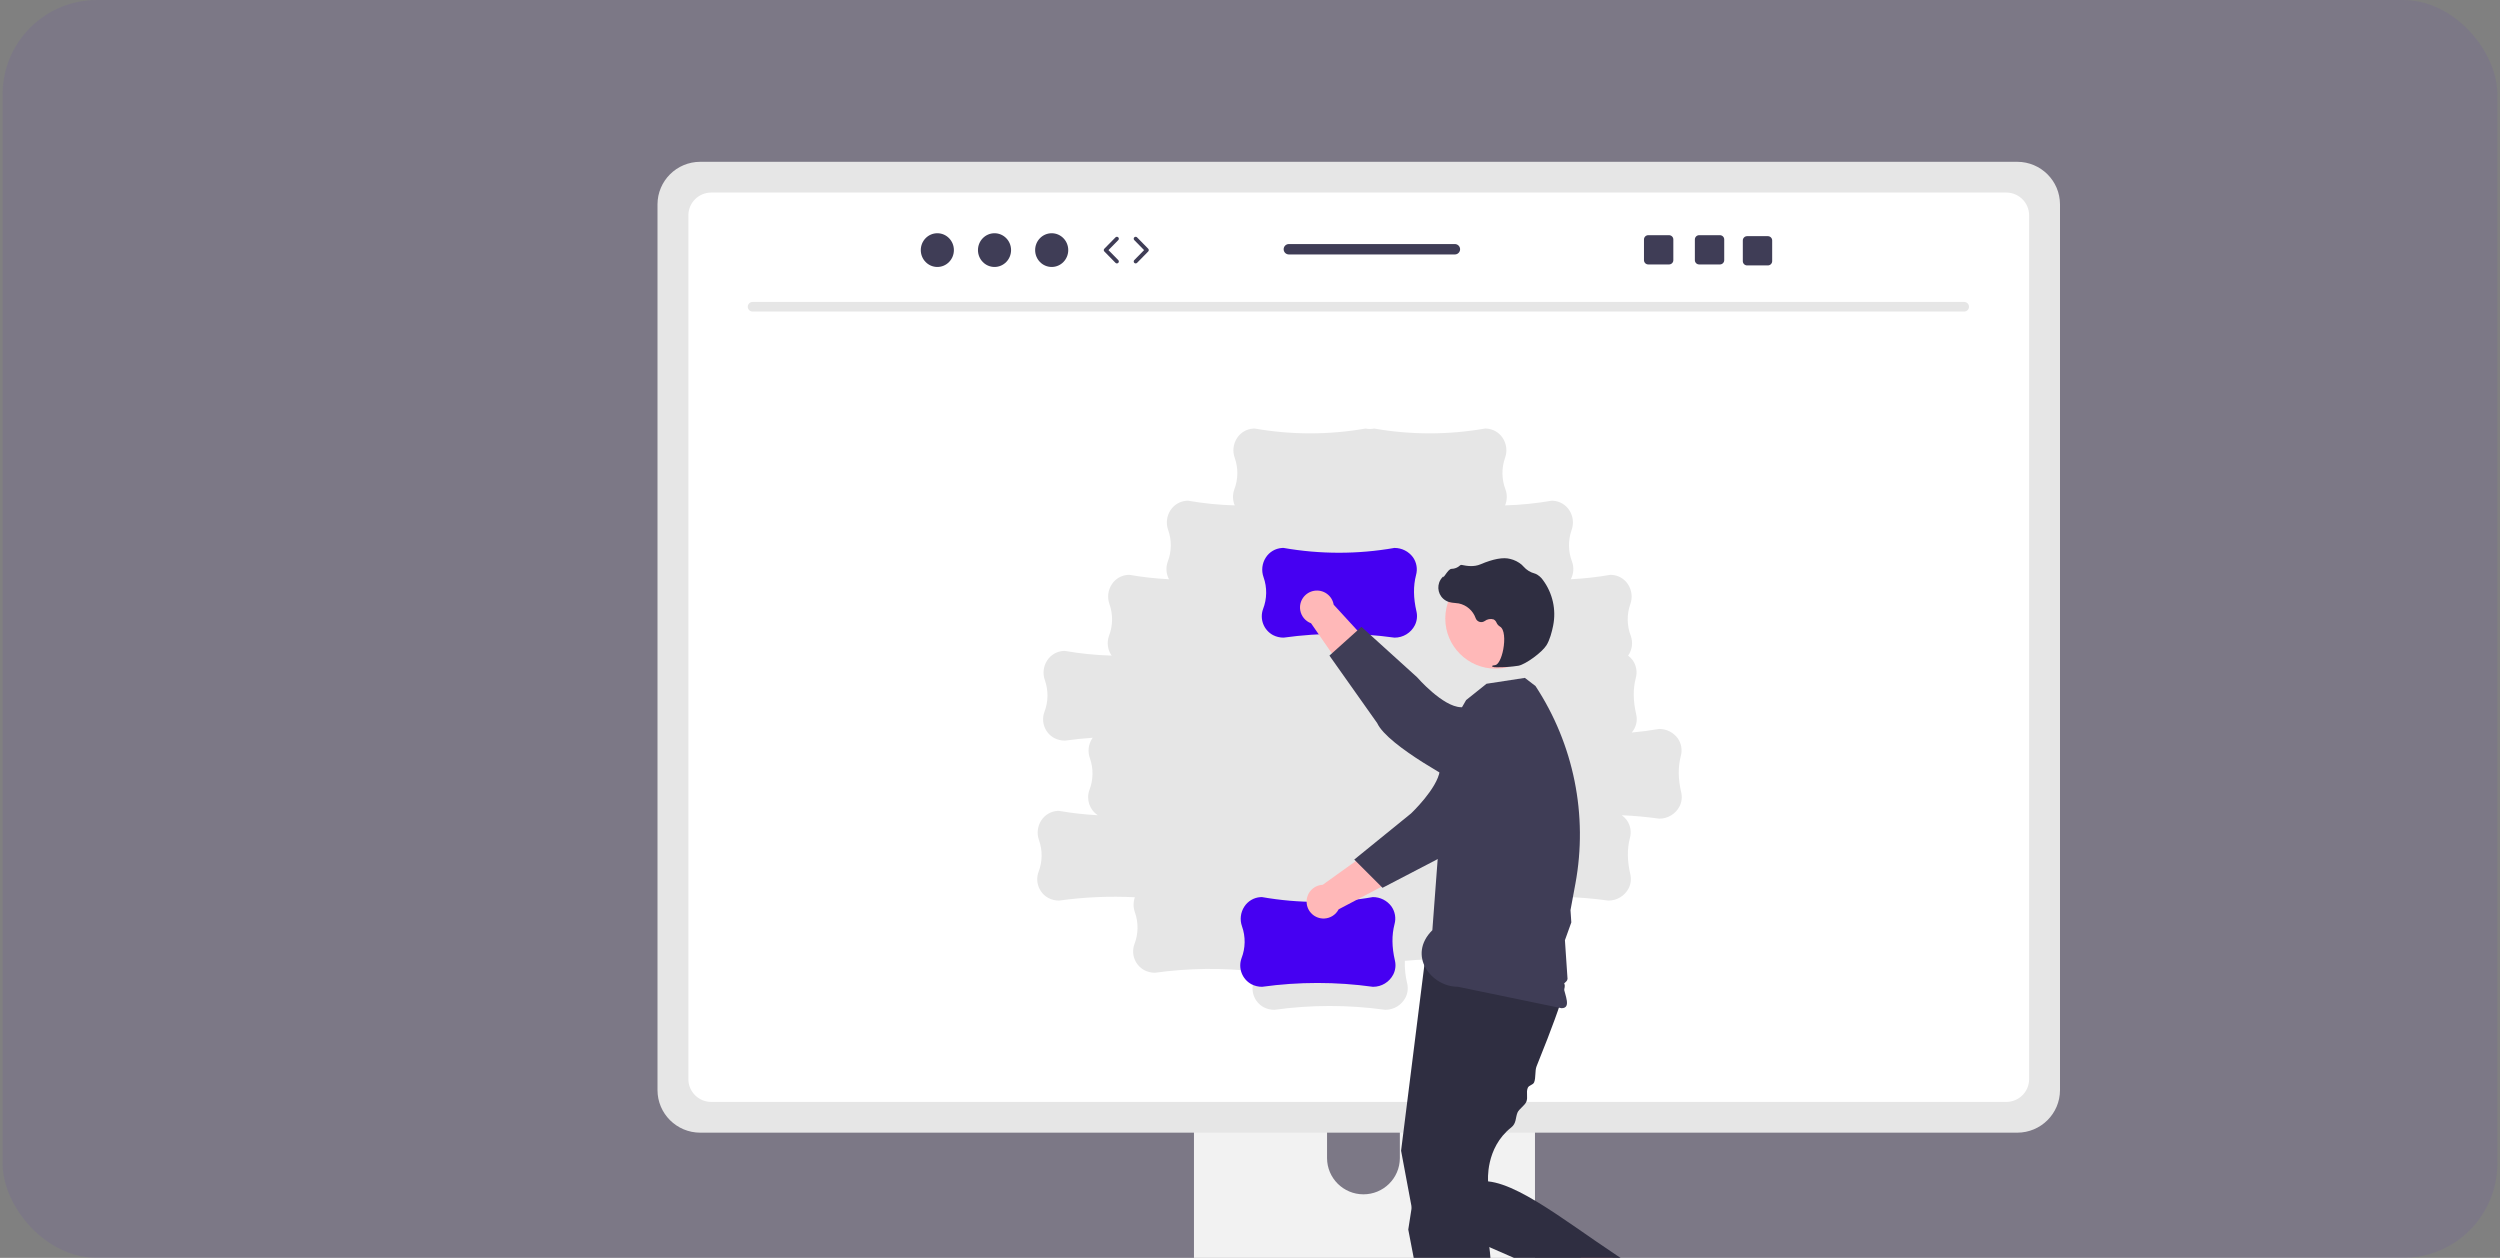 <svg width="318" height="160" viewBox="0 0 318 160" fill="none" xmlns="http://www.w3.org/2000/svg">
<rect x="0" y="0" width="318" height="160" fill="#808080" stroke="none"/>
<g clip-path="url(#clip0_136_12087)">
<rect x="0.333" width="317.333" height="160" rx="12" fill="#4600F2" fill-opacity="0.06"/>
<g clip-path="url(#clip1_136_12087)">
<path d="M151.872 118.962V180.669H195.249V118.962C195.251 118.051 194.656 117.245 193.782 116.976C193.582 116.91 193.372 116.878 193.16 116.88H153.967C152.813 116.878 151.875 117.809 151.872 118.96V118.962ZM168.801 140.165C168.824 137.616 170.916 135.569 173.474 135.592C175.998 135.615 178.038 137.649 178.062 140.165V147.325C178.049 149.873 175.967 151.93 173.409 151.918C170.869 151.906 168.813 149.856 168.801 147.325V140.165Z" fill="#F2F2F2"/>
<path d="M83.634 25.991V138.66C83.636 141.65 86.068 144.073 89.068 144.076H256.598C259.598 144.073 262.029 141.65 262.032 138.66V25.991C262.025 23.004 259.595 20.586 256.598 20.582H89.068C86.071 20.586 83.641 23.004 83.634 25.991Z" fill="#E6E6E6"/>
<path d="M255.201 24.493H90.466C88.861 24.496 87.562 25.794 87.562 27.393V137.271C87.564 138.868 88.863 140.162 90.466 140.165H255.201C256.804 140.162 258.102 138.868 258.105 137.271V27.393C258.105 25.794 256.806 24.496 255.201 24.493ZM213.646 102.556C213.153 103.526 212.155 104.136 211.065 104.133L211.047 104.132C209.468 103.913 207.883 103.768 206.292 103.698C206.539 103.874 206.756 104.089 206.936 104.333C207.398 104.992 207.54 105.823 207.323 106.597C206.963 107.993 206.98 109.5 207.375 111.204C207.519 111.801 207.447 112.428 207.173 112.977C206.68 113.947 205.682 114.557 204.592 114.554L204.574 114.553C200.803 114.029 196.984 113.928 193.19 114.251C193.175 114.346 193.157 114.442 193.132 114.537C192.772 115.933 192.789 117.44 193.184 119.144C193.328 119.74 193.256 120.368 192.982 120.917C192.49 121.886 191.491 122.497 190.401 122.494L190.383 122.493C186.51 121.955 182.588 121.863 178.693 122.218C178.664 123.188 178.765 124.157 178.994 125.099C179.137 125.695 179.065 126.323 178.791 126.872C178.299 127.841 177.3 128.451 176.21 128.449L176.193 128.448C171.518 127.799 166.776 127.799 162.101 128.448H162.093C161.625 128.449 161.164 128.338 160.748 128.124C159.562 127.482 159.025 126.072 159.485 124.807C159.627 124.409 159.732 123.999 159.799 123.582C155.515 123.09 151.186 123.141 146.914 123.733H146.907C146.439 123.735 145.977 123.624 145.562 123.41C144.375 122.768 143.838 121.358 144.299 120.093C144.804 118.792 144.825 117.354 144.357 116.039C144.137 115.422 144.137 114.749 144.357 114.132C141.137 113.969 137.909 114.11 134.715 114.553H134.708C134.24 114.555 133.778 114.444 133.362 114.229C132.176 113.587 131.639 112.177 132.1 110.913C132.605 109.612 132.625 108.173 132.158 106.858C131.859 106.023 131.969 105.097 132.454 104.353C132.906 103.651 133.665 103.204 134.5 103.147C134.565 103.143 134.631 103.141 134.698 103.141C136.334 103.426 137.986 103.612 139.645 103.698C138.586 103.004 138.143 101.679 138.573 100.491C139.078 99.191 139.098 97.752 138.631 96.437C138.332 95.602 138.442 94.676 138.927 93.932C138.948 93.9 138.973 93.872 138.995 93.841C137.815 93.922 136.637 94.044 135.462 94.207H135.455C134.986 94.209 134.525 94.098 134.109 93.884C132.923 93.242 132.386 91.831 132.846 90.567C133.352 89.266 133.372 87.827 132.905 86.513C132.606 85.677 132.716 84.751 133.201 84.007C133.653 83.305 134.412 82.858 135.247 82.801C135.312 82.797 135.378 82.795 135.445 82.795C137.412 83.138 139.402 83.338 141.398 83.392C140.889 82.66 140.764 81.729 141.062 80.89C141.567 79.589 141.588 78.151 141.121 76.836C140.822 76.001 140.932 75.074 141.417 74.331C141.869 73.629 142.627 73.181 143.462 73.125C143.528 73.12 143.594 73.118 143.661 73.118C145.325 73.408 147.007 73.596 148.695 73.68C148.332 72.995 148.273 72.191 148.531 71.461C149.036 70.16 149.057 68.722 148.589 67.407C148.291 66.572 148.4 65.645 148.886 64.902C149.338 64.2 150.096 63.753 150.931 63.696C150.997 63.692 151.063 63.69 151.129 63.69C153.088 64.031 155.07 64.231 157.058 64.286C156.787 63.649 156.765 62.934 156.996 62.281C157.501 60.98 157.522 59.542 157.054 58.227C156.756 57.391 156.865 56.465 157.351 55.722C157.802 55.02 158.561 54.572 159.396 54.516C159.462 54.511 159.527 54.509 159.594 54.509C164.26 55.327 169.033 55.328 173.699 54.511H173.705C174.065 54.585 174.436 54.585 174.796 54.511H174.802C179.468 55.328 184.241 55.327 188.907 54.509C188.974 54.509 189.039 54.511 189.105 54.516C189.94 54.572 190.699 55.02 191.151 55.722C191.636 56.465 191.745 57.391 191.447 58.227C190.979 59.542 191 60.98 191.505 62.281C191.736 62.934 191.714 63.649 191.443 64.286C193.431 64.231 195.413 64.031 197.372 63.69C197.438 63.69 197.504 63.692 197.57 63.696C198.405 63.753 199.163 64.2 199.615 64.902C200.101 65.645 200.21 66.572 199.912 67.407C199.444 68.722 199.465 70.16 199.97 71.461C200.228 72.191 200.169 72.995 199.806 73.68C201.494 73.596 203.176 73.408 204.84 73.118C204.907 73.118 204.973 73.12 205.039 73.125C205.874 73.181 206.632 73.629 207.084 74.331C207.569 75.074 207.679 76.001 207.38 76.836C206.913 78.151 206.934 79.589 207.439 80.89C207.738 81.731 207.611 82.665 207.099 83.397C207.321 83.565 207.518 83.763 207.683 83.987C208.145 84.646 208.287 85.477 208.07 86.251C207.71 87.647 207.727 89.154 208.122 90.858C208.266 91.455 208.194 92.082 207.92 92.631C207.819 92.827 207.697 93.01 207.556 93.178C208.721 93.076 209.884 92.924 211.043 92.721H211.049C211.982 92.718 212.859 93.161 213.409 93.912C213.871 94.571 214.013 95.402 213.796 96.176C213.436 97.572 213.453 99.079 213.848 100.783C213.992 101.38 213.92 102.007 213.646 102.556Z" fill="white"/>
<path d="M249.857 39.629H95.715C95.377 39.622 95.108 39.342 95.116 39.005C95.123 38.678 95.387 38.414 95.715 38.407H249.857C250.196 38.415 250.464 38.694 250.457 39.032C250.45 39.359 250.185 39.622 249.857 39.629Z" fill="#E6E6E6"/>
<path d="M174.649 125.522L174.631 125.521C169.957 124.872 165.214 124.872 160.54 125.521H160.532C160.064 125.523 159.603 125.412 159.187 125.197C158.001 124.555 157.464 123.145 157.924 121.881C158.429 120.58 158.45 119.141 157.982 117.826C157.684 116.991 157.793 116.065 158.279 115.321C158.731 114.619 159.489 114.172 160.324 114.115C160.39 114.111 160.456 114.109 160.522 114.109C165.188 114.927 169.961 114.928 174.627 114.11H174.633C175.566 114.107 176.443 114.55 176.993 115.301C177.455 115.96 177.597 116.791 177.38 117.565C177.02 118.961 177.037 120.468 177.432 122.172C177.576 122.769 177.504 123.396 177.23 123.945C176.737 124.915 175.739 125.525 174.649 125.522Z" fill="#4600F2"/>
<path d="M189.025 101.195L185.264 98.093C182.444 99.566 178.152 105.448 178.152 105.448L168.253 112.544C167.064 112.6 166.146 113.606 166.203 114.791C166.259 115.976 167.269 116.891 168.458 116.834C169.229 116.798 169.922 116.352 170.274 115.667L183.725 108.583L189.025 101.195Z" fill="#FFB8B8"/>
<path d="M195.369 89.39C197.54 91.222 197.809 94.461 195.971 96.624C195.765 96.867 195.537 97.089 195.29 97.29L192.898 99.227C192.898 99.227 186.933 107.786 183.828 108.779L175.856 112.929L172.262 109.337L179.486 103.47C179.486 103.47 182.809 100.337 183.142 98.044C183.346 96.64 185.73 92.815 188.121 89.978C189.955 87.821 193.197 87.555 195.361 89.383L195.369 89.39Z" fill="#3F3D56"/>
<path d="M213.529 164.453L211.92 167.435L199.612 162.669L201.986 158.267L213.529 164.453Z" fill="#FFB6B6"/>
<path d="M181.217 122.463L178.218 146.372L179.718 154.387L206.706 166.171L208.206 161.315C201.307 157.107 193.932 150.74 189.286 150.272C189.286 150.272 188.9 146.029 192.229 143.411C192.901 142.883 192.754 142.168 193.026 141.52C193.212 141.074 193.955 140.61 194.146 140.153C194.392 139.561 194.087 138.972 194.335 138.37C194.474 138.032 195.003 138.011 195.141 137.672C195.378 137.094 195.223 136.2 195.453 135.629C195.945 134.409 196.419 133.216 196.851 132.098C198.195 128.618 199.142 125.86 199.022 125.265C198.647 123.397 181.217 122.463 181.217 122.463Z" fill="#2F2E41"/>
<path d="M180.7 146.303L179.132 156.399L183.091 177.005H188.339C190.224 170.081 190.322 160.982 188.526 153.283L180.7 146.303Z" fill="#2F2E41"/>
<path d="M184.072 93.251L186.491 89.05L189.089 86.973L193.962 86.226L195.316 87.264C200.188 94.685 202.005 103.691 200.389 112.413L200.009 114.466L199.767 115.769L199.872 117.326L199.059 119.594L199.17 121.254L199.23 122.141L199.29 123.031L199.374 124.274C199.524 124.983 198.769 124.889 198.876 125.514C199.063 126.612 199.904 128.238 198.627 128.244L185.432 125.514C182.08 125.528 178.959 121.544 182.196 118.319L184.072 93.251Z" fill="#3F3D56"/>
<path d="M190.249 85.056C193.787 85.056 196.656 82.197 196.656 78.67C196.656 75.143 193.787 72.284 190.249 72.284C186.71 72.284 183.841 75.143 183.841 78.67C183.841 82.197 186.71 85.056 190.249 85.056Z" fill="#FFB8B8"/>
<path d="M190.357 84.874C191.295 84.889 192.232 84.824 193.158 84.679C194.076 84.493 196.13 82.993 196.703 82.09C197.129 81.419 197.401 80.372 197.554 79.611C197.972 77.576 197.504 75.46 196.267 73.788C196.031 73.442 195.707 73.166 195.327 72.989C195.294 72.976 195.259 72.964 195.224 72.954C194.671 72.809 194.174 72.503 193.797 72.074C193.724 71.987 193.644 71.906 193.56 71.831C193.133 71.472 192.628 71.219 192.085 71.093C191.209 70.859 189.94 71.091 188.315 71.783C187.498 72.131 186.605 72.005 185.919 71.857C185.84 71.842 185.76 71.869 185.707 71.929C185.415 72.203 185.029 72.356 184.629 72.358C184.383 72.368 184.125 72.707 183.814 73.149C183.743 73.249 183.661 73.366 183.601 73.437L183.594 73.301L183.455 73.453C182.74 74.238 182.799 75.452 183.587 76.164C183.799 76.355 184.05 76.497 184.324 76.58C184.571 76.645 184.824 76.685 185.079 76.7C185.234 76.713 185.394 76.728 185.547 76.754C186.547 76.958 187.366 77.671 187.704 78.632C187.845 79.025 188.28 79.23 188.675 79.088C188.737 79.066 188.796 79.036 188.85 78.999C189.174 78.748 189.601 78.67 189.993 78.791C190.16 78.884 190.29 79.031 190.361 79.208C190.447 79.404 190.591 79.571 190.773 79.686C191.395 80.006 191.438 81.422 191.214 82.603C190.999 83.741 190.573 84.565 190.179 84.606C189.875 84.637 189.84 84.658 189.818 84.712L189.799 84.76L189.833 84.804C190.001 84.865 190.179 84.889 190.357 84.874Z" fill="#2F2E41"/>
<path d="M177.387 81.109L177.37 81.107C172.695 80.458 167.953 80.458 163.278 81.107H163.271C162.803 81.109 162.341 80.998 161.926 80.784C160.739 80.142 160.202 78.732 160.663 77.467C161.168 76.166 161.189 74.728 160.721 73.413C160.423 72.577 160.532 71.651 161.017 70.908C161.469 70.206 162.228 69.758 163.063 69.702C163.129 69.697 163.194 69.695 163.261 69.695C167.927 70.513 172.7 70.514 177.366 69.697H177.372C178.304 69.694 179.182 70.136 179.732 70.887C180.193 71.546 180.335 72.377 180.119 73.151C179.759 74.547 179.776 76.054 180.171 77.759C180.314 78.355 180.243 78.983 179.968 79.531C179.476 80.501 178.478 81.111 177.387 81.109Z" fill="#4600F2"/>
<path d="M183.379 96.148L186.031 92.064C184.233 89.445 177.871 85.884 177.871 85.884L169.642 76.915C169.447 75.745 168.337 74.954 167.163 75.148C165.989 75.343 165.195 76.449 165.391 77.619C165.517 78.379 166.042 79.013 166.766 79.281L175.397 91.766L183.379 96.148Z" fill="#FFB8B8"/>
<path d="M195.884 101.049C194.312 103.412 191.116 104.057 188.746 102.49C188.48 102.314 188.231 102.115 188.003 101.893L185.792 99.753C185.792 99.753 176.527 94.931 175.175 91.974L169.104 83.392L173.175 79.733L180.25 86.142C180.25 86.142 183.507 89.897 185.831 89.958C187.254 89.995 191.345 91.909 194.451 93.943C196.815 95.507 197.459 98.684 195.89 101.04L195.884 101.049Z" fill="#3F3D56"/>
<path d="M119.23 33.958C120.392 33.958 121.335 32.997 121.335 31.813C121.335 30.628 120.392 29.668 119.23 29.668C118.067 29.668 117.124 30.628 117.124 31.813C117.124 32.997 118.067 33.958 119.23 33.958Z" fill="#3F3D56"/>
<path d="M126.503 33.958C127.665 33.958 128.608 32.997 128.608 31.813C128.608 30.628 127.665 29.668 126.503 29.668C125.34 29.668 124.397 30.628 124.397 31.813C124.397 32.997 125.34 33.958 126.503 33.958Z" fill="#3F3D56"/>
<path d="M133.776 33.958C134.938 33.958 135.881 32.997 135.881 31.813C135.881 30.628 134.938 29.668 133.776 29.668C132.613 29.668 131.67 30.628 131.67 31.813C131.67 32.997 132.613 33.958 133.776 33.958Z" fill="#3F3D56"/>
<path d="M142.069 33.508C142.004 33.508 141.94 33.483 141.891 33.433L140.47 31.986C140.376 31.89 140.376 31.736 140.47 31.639L141.891 30.192C141.987 30.094 142.145 30.093 142.243 30.188C142.341 30.284 142.343 30.441 142.247 30.539L140.996 31.813L142.247 33.087C142.343 33.184 142.341 33.342 142.243 33.437C142.194 33.485 142.132 33.508 142.069 33.508Z" fill="#3F3D56"/>
<path d="M144.456 33.508C144.393 33.508 144.33 33.485 144.282 33.437C144.184 33.342 144.182 33.184 144.278 33.087L145.528 31.813L144.278 30.539C144.182 30.441 144.184 30.284 144.282 30.188C144.38 30.092 144.538 30.094 144.634 30.192L146.055 31.639C146.149 31.736 146.149 31.89 146.055 31.986L144.634 33.434C144.585 33.483 144.521 33.508 144.456 33.508Z" fill="#3F3D56"/>
<path d="M218.774 29.916H216.132C215.831 29.916 215.587 30.159 215.587 30.459V33.095C215.587 33.395 215.831 33.638 216.132 33.638H218.774C219.075 33.638 219.321 33.395 219.321 33.095V30.459C219.321 30.159 219.075 29.916 218.774 29.916Z" fill="#3F3D56"/>
<path d="M212.301 29.916H209.659C209.358 29.916 209.114 30.159 209.114 30.459V33.095C209.114 33.395 209.358 33.638 209.659 33.638H212.301C212.602 33.638 212.848 33.395 212.848 33.095V30.459C212.848 30.159 212.602 29.916 212.301 29.916Z" fill="#3F3D56"/>
<path d="M224.873 30.04H222.232C221.93 30.04 221.686 30.283 221.686 30.584V33.218C221.686 33.519 221.93 33.762 222.232 33.762H224.873C225.174 33.762 225.421 33.519 225.421 33.218V30.584C225.421 30.283 225.174 30.04 224.873 30.04Z" fill="#3F3D56"/>
<path d="M185.059 31.043H163.945C163.576 31.043 163.28 31.34 163.28 31.705C163.28 32.07 163.576 32.367 163.945 32.367H185.059C185.425 32.367 185.724 32.07 185.724 31.705C185.724 31.34 185.425 31.043 185.059 31.043Z" fill="#3F3D56"/>
</g>
</g>
<defs>
<clipPath id="clip0_136_12087">
<rect x="0.333" width="317.333" height="160" rx="12" fill="white"/>
</clipPath>
<clipPath id="clip1_136_12087">
<rect width="187" height="166" fill="white" transform="translate(79.333 20.582)"/>
</clipPath>
</defs>
</svg>
